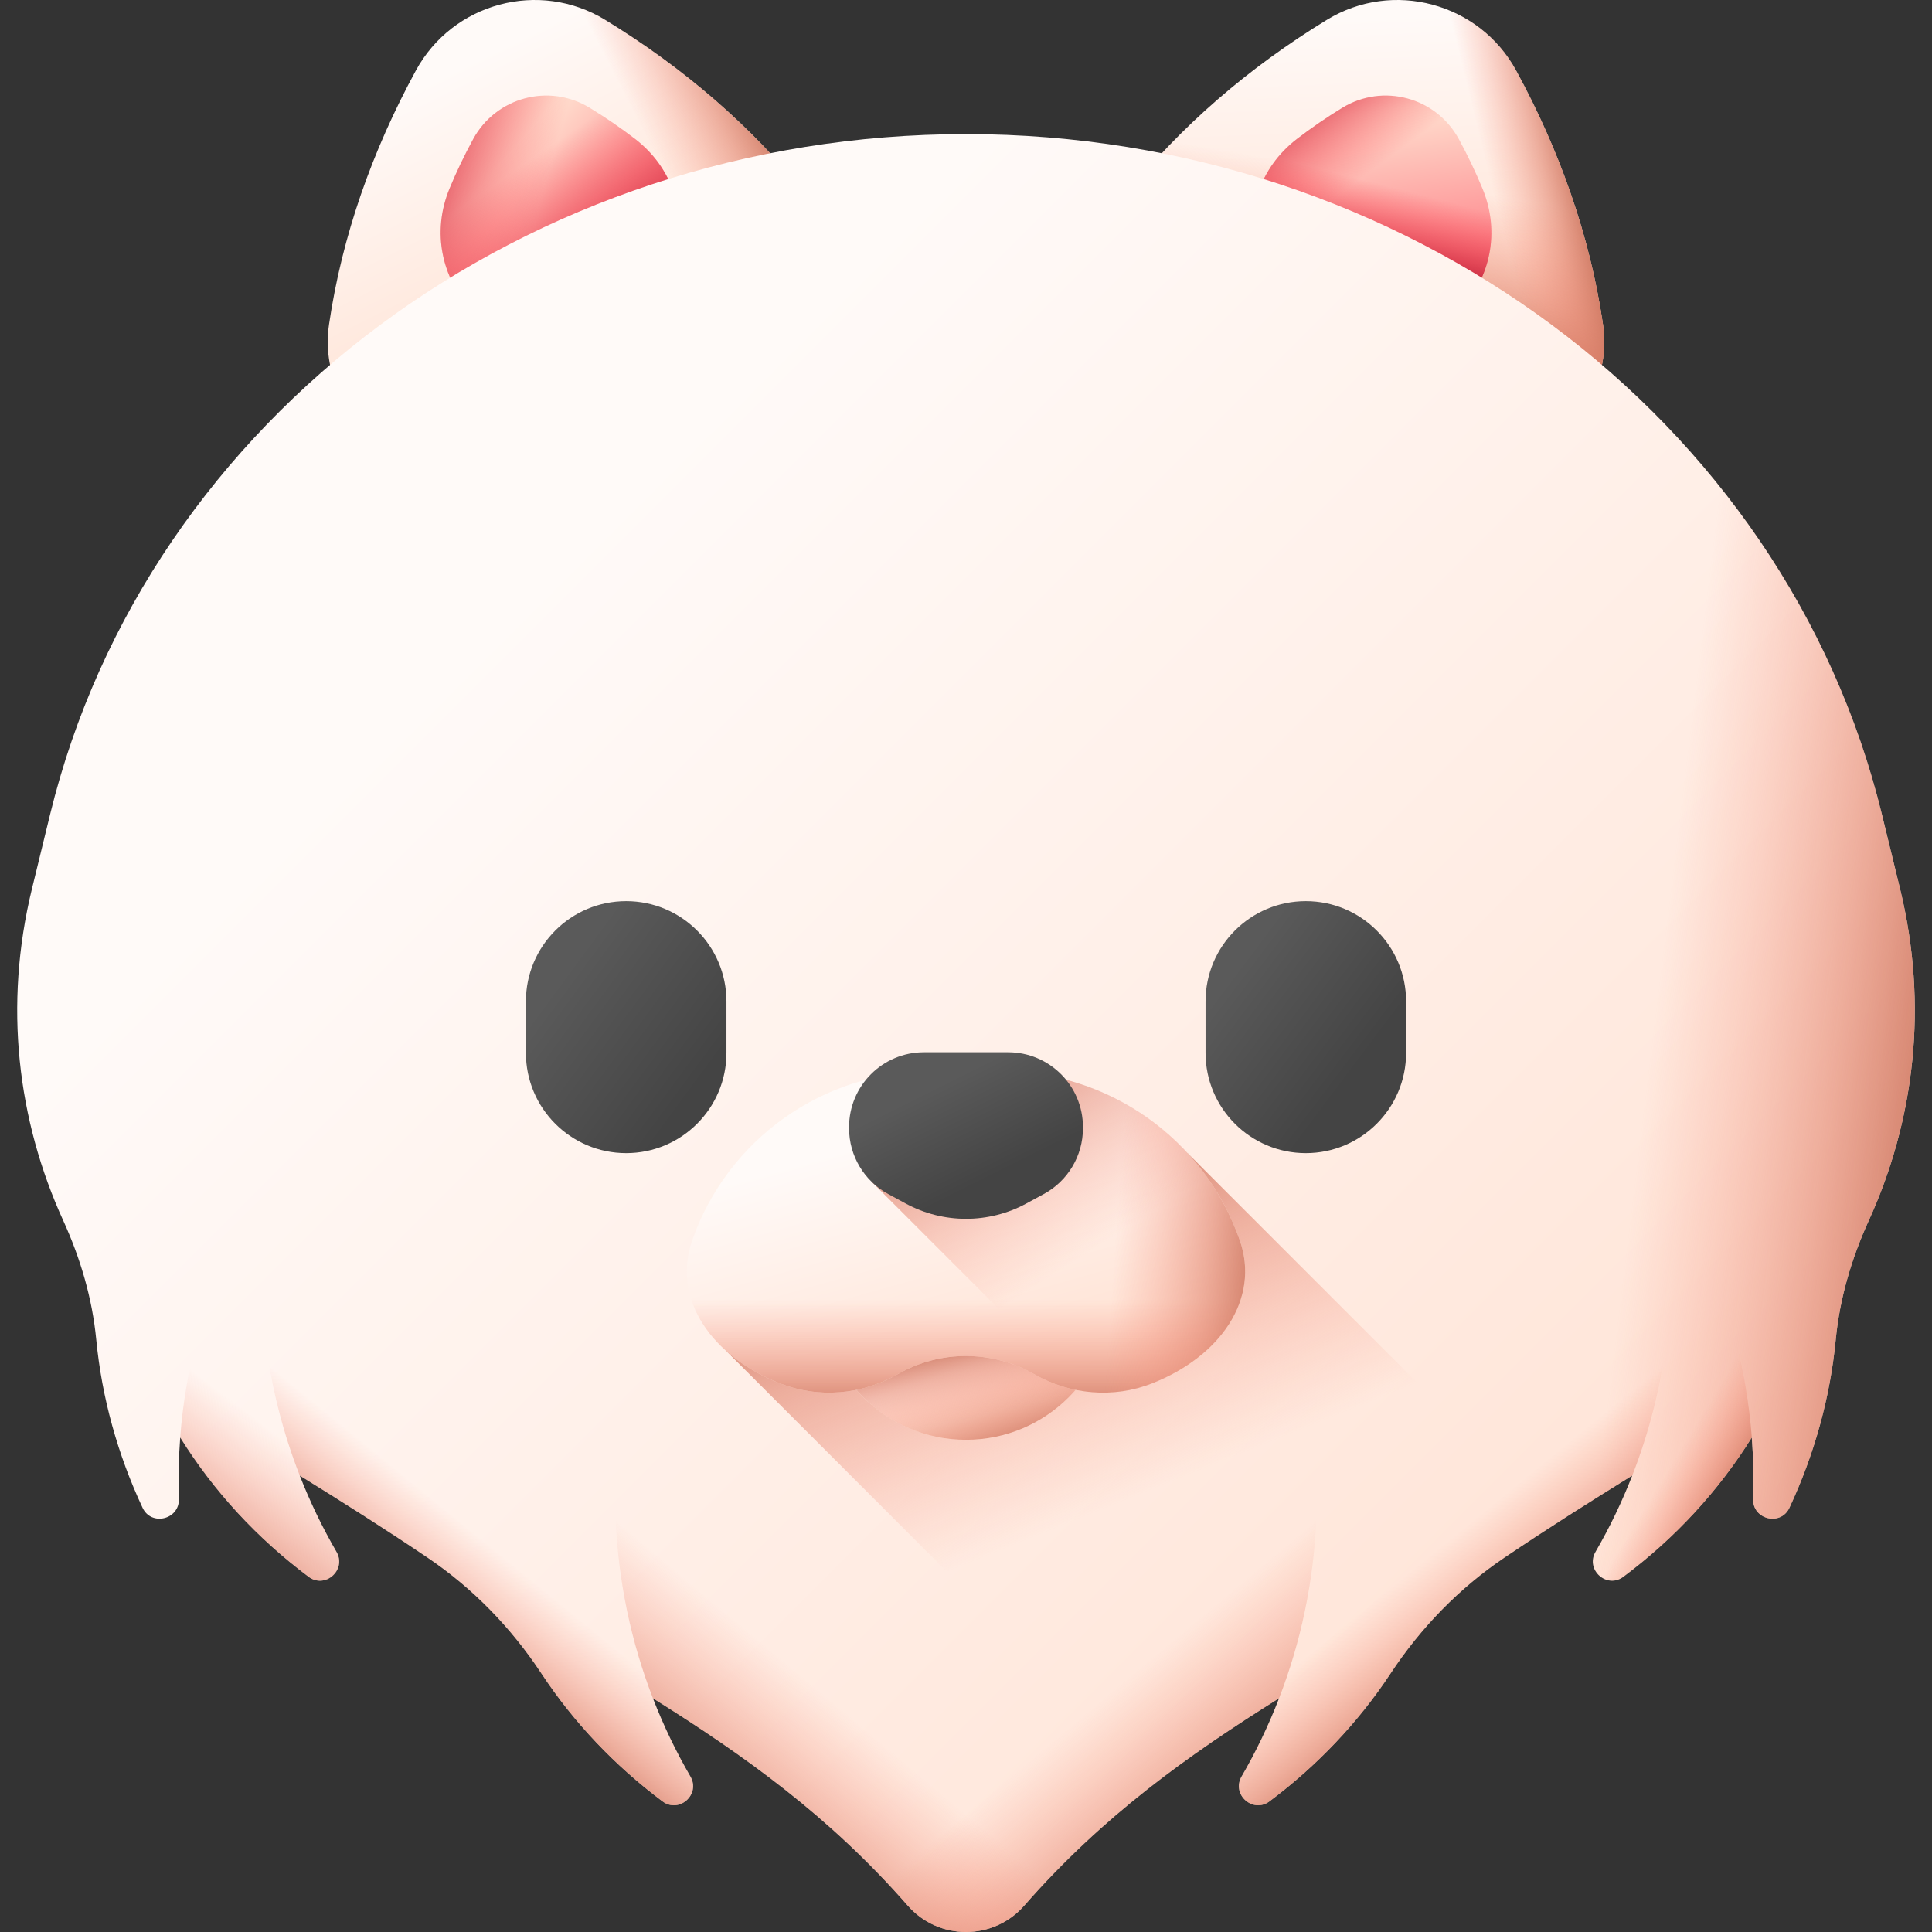 <svg id="Capa_1" enable-background="new 0 0 512 512" height="512" viewBox="0 0 512 512" width="512" xmlns="http://www.w3.org/2000/svg" xmlns:xlink="http://www.w3.org/1999/xlink"><rect x="0" y="0" width="512" height="512" fill="#333333" stroke="none"/><linearGradient id="lg1"><stop offset="0" stop-color="#fffaf8"/><stop offset="1" stop-color="#ffdfcf"/></linearGradient><linearGradient id="SVGID_1_" gradientUnits="userSpaceOnUse" x1="122.264" x2="160.273" xlink:href="#lg1" y1="17.494" y2="93.987"/><linearGradient id="lg2"><stop offset="0" stop-color="#f89580" stop-opacity="0"/><stop offset=".26" stop-color="#f2917c" stop-opacity=".261"/><stop offset=".595" stop-color="#e2856f" stop-opacity=".597"/><stop offset=".971" stop-color="#c8725b" stop-opacity=".974"/><stop offset=".997" stop-color="#c5715a"/></linearGradient><linearGradient id="SVGID_00000062894482353666383040000012341105912757880221_" gradientUnits="userSpaceOnUse" x1="175.929" x2="204.436" xlink:href="#lg2" y1="45.357" y2="30.629"/><linearGradient id="lg3"><stop offset="0" stop-color="#ffdfcf"/><stop offset="1" stop-color="#fd8087"/></linearGradient><linearGradient id="SVGID_00000179611926260804312860000016356836092734023567_" gradientUnits="userSpaceOnUse" x1="130.715" x2="160.648" xlink:href="#lg3" y1="45.677" y2="71.808"/><linearGradient id="lg4"><stop offset="0" stop-color="#fd4755" stop-opacity="0"/><stop offset=".259" stop-color="#f74452" stop-opacity=".259"/><stop offset=".628" stop-color="#e43b4c" stop-opacity=".628"/><stop offset="1" stop-color="#ca2e43"/></linearGradient><linearGradient id="SVGID_00000066503350822273518630000006964502989589115834_" gradientUnits="userSpaceOnUse" x1="137.128" x2="156.607" xlink:href="#lg4" y1="44.801" y2="72.832"/><linearGradient id="SVGID_00000095340428713573383660000009926822930914582664_" gradientUnits="userSpaceOnUse" x1="142.007" x2="107.324" xlink:href="#lg4" y1="57.701" y2="47.724"/><linearGradient id="SVGID_00000154417271923965311510000014806072239709685172_" gradientUnits="userSpaceOnUse" x1="355.062" x2="358.625" xlink:href="#lg1" y1="4.911" y2="89.362"/><linearGradient id="SVGID_00000128471396276315867990000003742064207257131172_" gradientUnits="userSpaceOnUse" x1="364.079" x2="356.952" xlink:href="#lg2" y1="46.509" y2="88.556"/><linearGradient id="SVGID_00000099651956824927722770000009873100656125536142_" gradientUnits="userSpaceOnUse" x1="397.127" x2="420.289" xlink:href="#lg2" y1="56.885" y2="51.184"/><linearGradient id="SVGID_00000076599333611370851810000000246916073473546687_" gradientUnits="userSpaceOnUse" x1="359.104" x2="365.28" xlink:href="#lg3" y1="30.334" y2="73.094"/><linearGradient id="SVGID_00000075858751006094757950000010354368468347569559_" gradientUnits="userSpaceOnUse" x1="366.657" x2="362.143" xlink:href="#lg4" y1="48.998" y2="66.577"/><linearGradient id="SVGID_00000033350288879843827230000011972548587697367997_" gradientUnits="userSpaceOnUse" x1="356.729" x2="340.1" xlink:href="#lg4" y1="50.225" y2="27.42"/><linearGradient id="SVGID_00000095296259435422699600000016995345927364083859_" gradientUnits="userSpaceOnUse" x1="139.237" x2="480.89" xlink:href="#lg1" y1="155.936" y2="497.588"/><linearGradient id="SVGID_00000156576646230450206360000002421128104387822009_" gradientUnits="userSpaceOnUse" x1="438.907" x2="520.151" xlink:href="#lg2" y1="266.401" y2="276.378"/><linearGradient id="SVGID_00000078026581384032193730000011482231162329308300_" gradientUnits="userSpaceOnUse" x1="449.286" x2="466.39" xlink:href="#lg2" y1="377.548" y2="388"/><linearGradient id="SVGID_00000064328418806082022620000017588736654825893554_" gradientUnits="userSpaceOnUse" x1="302.864" x2="336.36" xlink:href="#lg2" y1="441.399" y2="481.308"/><linearGradient id="SVGID_00000106836799575407691400000013433581134722536348_" gradientUnits="userSpaceOnUse" x1="307.824" x2="270.765" xlink:href="#lg2" y1="393.794" y2="301.623"/><linearGradient id="SVGID_00000066494038491547846980000009127383677067694240_" gradientTransform="matrix(-1 0 0 1 569.71 0)" gradientUnits="userSpaceOnUse" x1="360.576" x2="394.071" xlink:href="#lg2" y1="441.399" y2="481.308"/><linearGradient id="SVGID_00000011013728127430808780000013587992344576391584_" gradientUnits="userSpaceOnUse" x1="259.379" x2="266.98" xlink:href="#lg1" y1="352.789" y2="375.119"/><linearGradient id="SVGID_00000169539625389577652460000016811518193492652198_" gradientUnits="userSpaceOnUse" x1="261.98" x2="270.532" xlink:href="#lg2" y1="360.191" y2="384.897"/><linearGradient id="SVGID_00000122687250141871833130000001325388600171161762_" gradientUnits="userSpaceOnUse" x1="263.459" x2="258.708" xlink:href="#lg2" y1="374.658" y2="353.753"/><linearGradient id="SVGID_00000026881796444689458550000002928236518256489393_" gradientUnits="userSpaceOnUse" x1="245.248" x2="265.916" xlink:href="#lg1" y1="298.735" y2="372.14"/><linearGradient id="SVGID_00000018950350479766988460000005765729825342687409_" gradientUnits="userSpaceOnUse" x1="256" x2="256" xlink:href="#lg2" y1="344.373" y2="376.726"/><linearGradient id="SVGID_00000147932880728173839970000004312920783312775074_" gradientUnits="userSpaceOnUse" x1="288.041" x2="252.408" xlink:href="#lg2" y1="332.241" y2="276.177"/><linearGradient id="SVGID_00000035511769145847590220000003450299685158077881_" gradientUnits="userSpaceOnUse" x1="295.629" x2="336.964" xlink:href="#lg2" y1="327.615" y2="330.465"/><linearGradient id="lg5"><stop offset="0" stop-color="#5a5a5a"/><stop offset="1" stop-color="#444"/></linearGradient><linearGradient id="SVGID_00000116920246522526727450000001771624913902099861_" gradientUnits="userSpaceOnUse" x1="250.04" x2="262.558" xlink:href="#lg5" y1="286.922" y2="311.958"/><linearGradient id="SVGID_00000165200652284062213310000004610472830302816931_" gradientUnits="userSpaceOnUse" x1="148.611" x2="185.507" xlink:href="#lg5" y1="259.444" y2="286.604"/><linearGradient id="SVGID_00000165924373039609269900000009194321756918801836_" gradientUnits="userSpaceOnUse" x1="326.925" x2="359.722" xlink:href="#lg5" y1="257.853" y2="282.451"/><linearGradient id="SVGID_00000175301117811993526280000013072242485012365960_" gradientUnits="userSpaceOnUse" x1="381.213" x2="402.593" xlink:href="#lg2" y1="410.458" y2="436.589"/><linearGradient id="SVGID_00000055681563323219120180000002959957290889614980_" gradientUnits="userSpaceOnUse" x1="70.225" x2="44.094" xlink:href="#lg2" y1="377.823" y2="412.268"/><linearGradient id="SVGID_00000105387140272839567470000011577215090339054730_" gradientTransform="matrix(-1 0 0 1 792.645 0)" gradientUnits="userSpaceOnUse" x1="661.859" x2="683.239" xlink:href="#lg2" y1="410.458" y2="436.589"/><g><g><g><path d="m160.364 5.252c-17.462-10.671-40.367-4.534-50.155 13.439-11.518 21.151-19.565 43.822-23.003 67.239-3.666 24.969 22.51 43.456 44.796 31.616 18.236-9.689 38.28-15.06 58.917-15.787 25.221-.889 38.646-29.988 22.986-49.778-14.686-18.56-32.991-34.171-53.541-46.729z" fill="url(#SVGID_1_)"/><path d="m160.364 5.252c-17.462-10.671-40.367-4.534-50.155 13.439-11.518 21.151-19.565 43.822-23.003 67.239-3.666 24.969 22.51 43.456 44.796 31.616 18.236-9.689 38.28-15.06 58.917-15.787 25.221-.889 38.646-29.988 22.986-49.778-14.686-18.56-32.991-34.171-53.541-46.729z" fill="url(#SVGID_00000062894482353666383040000012341105912757880221_)"/><path d="m156.295 28.576c-10.793-6.596-24.85-2.829-30.899 8.279-2.323 4.267-4.418 8.634-6.258 13.084-9.743 23.562 12.164 47.789 36.748 41.027.328-.09.656-.178.984-.264 24.7-6.469 31.634-38.367 11.387-53.923-3.819-2.934-7.816-5.669-11.962-8.203z" fill="url(#SVGID_00000179611926260804312860000016356836092734023567_)"/><path d="m156.295 28.576c-10.793-6.596-24.85-2.829-30.899 8.279-2.323 4.267-4.418 8.634-6.258 13.084-9.743 23.562 12.164 47.789 36.748 41.027.328-.09.656-.178.984-.264 24.7-6.469 31.634-38.367 11.387-53.923-3.819-2.934-7.816-5.669-11.962-8.203z" fill="url(#SVGID_00000066503350822273518630000006964502989589115834_)"/><path d="m156.295 28.576c-10.793-6.596-24.85-2.829-30.899 8.279-2.323 4.267-4.418 8.634-6.258 13.084-9.743 23.562 12.164 47.789 36.748 41.027.328-.09.656-.178.984-.264 24.7-6.469 31.634-38.367 11.387-53.923-3.819-2.934-7.816-5.669-11.962-8.203z" fill="url(#SVGID_00000095340428713573383660000009926822930914582664_)"/></g><g><path d="m351.636 5.252c17.462-10.671 40.367-4.534 50.155 13.439 11.518 21.151 19.565 43.822 23.004 67.239 3.666 24.969-22.51 43.456-44.796 31.616-18.236-9.689-38.28-15.06-58.917-15.787-25.221-.889-38.646-29.988-22.986-49.778 14.685-18.56 32.989-34.171 53.54-46.729z" fill="url(#SVGID_00000154417271923965311510000014806072239709685172_)"/><path d="m351.636 5.252c17.462-10.671 40.367-4.534 50.155 13.439 11.518 21.151 19.565 43.822 23.004 67.239 3.666 24.969-22.51 43.456-44.796 31.616-18.236-9.689-38.28-15.06-58.917-15.787-25.221-.889-38.646-29.988-22.986-49.778 14.685-18.56 32.989-34.171 53.54-46.729z" fill="url(#SVGID_00000128471396276315867990000003742064207257131172_)"/><path d="m351.636 5.252c17.462-10.671 40.367-4.534 50.155 13.439 11.518 21.151 19.565 43.822 23.004 67.239 3.666 24.969-22.51 43.456-44.796 31.616-18.236-9.689-38.28-15.06-58.917-15.787-25.221-.889-38.646-29.988-22.986-49.778 14.685-18.56 32.989-34.171 53.54-46.729z" fill="url(#SVGID_00000099651956824927722770000009873100656125536142_)"/><path d="m355.705 28.576c10.793-6.596 24.85-2.829 30.899 8.279 2.323 4.267 4.418 8.634 6.258 13.084 9.743 23.562-12.164 47.789-36.748 41.027-.328-.09-.656-.178-.984-.264-24.7-6.469-31.634-38.367-11.387-53.923 3.819-2.934 7.816-5.669 11.962-8.203z" fill="url(#SVGID_00000076599333611370851810000000246916073473546687_)"/><path d="m355.705 28.576c10.793-6.596 24.85-2.829 30.899 8.279 2.323 4.267 4.418 8.634 6.258 13.084 9.743 23.562-12.164 47.789-36.748 41.027-.328-.09-.656-.178-.984-.264-24.7-6.469-31.634-38.367-11.387-53.923 3.819-2.934 7.816-5.669 11.962-8.203z" fill="url(#SVGID_00000075858751006094757950000010354368468347569559_)"/><path d="m355.705 28.576c10.793-6.596 24.85-2.829 30.899 8.279 2.323 4.267 4.418 8.634 6.258 13.084 9.743 23.562-12.164 47.789-36.748 41.027-.328-.09-.656-.178-.984-.264-24.7-6.469-31.634-38.367-11.387-53.923 3.819-2.934 7.816-5.669 11.962-8.203z" fill="url(#SVGID_00000033350288879843827230000011972548587697367997_)"/></g></g><path d="m503.536 235.548-4.791-19.644c-25.731-105.494-126.498-180.369-242.745-180.369-116.246 0-217.014 74.874-242.744 180.368l-4.791 19.645c-7.539 30.91-3.834 61.309 8.292 87.916 4.558 10.002 7.696 20.613 8.75 31.554 1.482 15.381 5.675 30.439 12.274 44.559 2.322 4.968 9.814 3.114 9.624-2.367-.187-5.385-.064-10.817.355-16.269 8.88 14.286 20.459 26.768 34.03 36.924 4.388 3.284 10.133-1.867 7.381-6.607-3.724-6.415-6.987-13.177-9.743-20.232 11.333 7.023 22.602 14.139 33.622 21.579.071.048.142.096.213.144 12.031 8.114 22.211 18.609 30.205 30.72 8.601 13.032 19.493 24.473 32.102 33.908 4.39 3.285 10.152-1.834 7.398-6.575-3.818-6.573-7.148-13.513-9.948-20.757 24.178 15.147 46.638 31.108 67.556 54.975 8.155 9.304 22.69 9.304 30.845 0 20.918-23.867 43.378-39.828 67.557-54.975-2.8 7.244-6.13 14.184-9.948 20.757-2.754 4.741 3.009 9.86 7.398 6.575 12.609-9.435 23.501-20.877 32.102-33.909 7.993-12.111 18.173-22.605 30.204-30.719.07-.047.141-.095.211-.142 11.021-7.441 22.291-14.557 33.625-21.581-2.756 7.055-6.019 13.817-9.743 20.231-2.752 4.74 2.993 9.891 7.382 6.607 13.571-10.156 25.15-22.639 34.03-36.924.418 5.451.542 10.884.355 16.269-.19 5.481 7.302 7.335 9.624 2.367 6.599-14.119 10.792-29.177 12.274-44.559 1.054-10.941 4.192-21.552 8.75-31.554 12.127-26.606 15.833-57.005 8.294-87.915z" fill="url(#SVGID_00000095296259435422699600000016995345927364083859_)"/><path d="m498.744 215.904c-17.72-72.654-71.034-130.782-140.481-159.934v401.054c3.704-4.297 7.142-8.817 10.268-13.554 7.993-12.111 18.174-22.605 30.204-30.719.07-.047.141-.095.211-.142 11.021-7.441 22.291-14.557 33.625-21.581-2.756 7.055-6.019 13.817-9.743 20.231-2.752 4.74 2.993 9.891 7.382 6.607 13.571-10.156 25.15-22.639 34.03-36.924.418 5.452.541 10.884.355 16.269-.19 5.481 7.302 7.335 9.624 2.367 6.599-14.119 10.792-29.177 12.274-44.559 1.054-10.941 4.192-21.552 8.75-31.554 12.126-26.607 15.831-57.006 8.292-87.916z" fill="url(#SVGID_00000156576646230450206360000002421128104387822009_)"/><path d="m464.25 380.937c-8.878 14.286-20.474 26.772-34.04 36.929-4.389 3.289-10.157-1.829-7.398-6.568 11.637-20.054 18.845-43.448 19.834-68.77l.75-19.294c.05-1.34.09-2.669.12-3.999l2.539.64 3.599 7.408c8.488 17.474 13.217 35.679 14.596 53.654z" fill="url(#SVGID_00000078026581384032193730000011482231162329308300_)"/><g><path d="m220.61 484.839c6.808 6.106 13.463 12.761 19.967 20.183 8.155 9.304 22.69 9.304 30.845 0 20.918-23.867 43.377-39.827 67.555-54.974 5.74-14.845 9.22-30.987 9.886-48.007l.22-47.017h-128.473z" fill="url(#SVGID_00000064328418806082022620000017588736654825893554_)"/></g><path d="m314.727 305.59-122.21 52.493 114.123 114.124c10.428-8.018 21.198-15.181 32.339-22.16-2.8 7.244-6.13 14.184-9.948 20.757-2.754 4.741 3.009 9.86 7.398 6.575 12.609-9.436 23.501-20.877 32.102-33.909 7.993-12.111 18.174-22.605 30.204-30.719.07-.047.141-.095.211-.142 4.544-3.068 9.138-6.071 13.754-9.044z" fill="url(#SVGID_00000106836799575407691400000013433581134722536348_)"/><g><path d="m291.388 484.839c-6.808 6.106-13.462 12.761-19.967 20.183-8.155 9.304-22.69 9.304-30.845 0-20.918-23.867-43.377-39.827-67.555-54.974-5.74-14.845-9.221-30.987-9.886-48.007l-.22-47.017h128.473z" fill="url(#SVGID_00000066494038491547846980000009127383677067694240_)"/></g><g><path d="m256 381.56c-21.274 0-38.52-17.246-38.52-38.52v-6.762h77.04v6.762c0 21.274-17.246 38.52-38.52 38.52z" fill="url(#SVGID_00000011013728127430808780000013587992344576391584_)"/><path d="m256 381.56c-21.274 0-38.52-17.246-38.52-38.52v-6.762h77.04v6.762c0 21.274-17.246 38.52-38.52 38.52z" fill="url(#SVGID_00000169539625389577652460000016811518193492652198_)"/><path d="m256 381.56c-21.274 0-38.52-17.246-38.52-38.52v-6.762h77.04v6.762c0 21.274-17.246 38.52-38.52 38.52z" fill="url(#SVGID_00000122687250141871833130000001325388600171161762_)"/><g><path d="m328.543 328.659c-9.393-26.797-34.69-44.735-63.085-44.735h-18.916c-28.395 0-53.692 17.938-63.085 44.735-5.466 15.594 5.123 30.821 23.27 37.966 10.18 4.008 21.656 3.014 31.146-2.43 11.226-6.44 25.026-6.44 36.252 0 9.49 5.444 20.966 6.438 31.146 2.43 18.149-7.145 28.738-22.371 23.272-37.966z" fill="url(#SVGID_00000026881796444689458550000002928236518256489393_)"/><path d="m183.457 328.659c-5.466 15.595 5.123 30.821 23.27 37.966 10.18 4.008 21.656 3.014 31.146-2.43 11.226-6.44 25.026-6.44 36.252 0 9.49 5.444 20.966 6.438 31.146 2.429 18.148-7.145 28.737-22.371 23.27-37.966-1.922-5.484-4.52-10.589-7.665-15.253h-129.754c-3.144 4.665-5.742 9.77-7.665 15.254z" fill="url(#SVGID_00000018950350479766988460000005765729825342687409_)"/><path d="m328.543 328.659c-9.393-26.797-34.69-44.735-63.085-44.735h-4.757l-29.482 29.482 55.156 55.156c6.297 1.05 12.826.453 18.897-1.938 18.148-7.144 28.737-22.37 23.271-37.965z" fill="url(#SVGID_00000147932880728173839970000004312920783312775074_)"/><path d="m328.543 328.659c-9.393-26.796-34.69-44.735-63.085-44.735h-14.556v75.81c7.9-1.116 16.082.364 23.223 4.46 9.49 5.444 20.966 6.438 31.146 2.429 18.149-7.143 28.738-22.369 23.272-37.964z" fill="url(#SVGID_00000035511769145847590220000003450299685158077881_)"/></g></g><path d="m271.991 318.941 4.627-2.51c6.392-3.468 10.373-10.157 10.373-17.43v-.309c0-10.952-8.878-19.83-19.83-19.83h-22.322c-10.952 0-19.83 8.878-19.83 19.83v.309c0 7.272 3.981 13.961 10.373 17.43l4.627 2.51c9.974 5.411 22.008 5.411 31.982 0z" fill="url(#SVGID_00000116920246522526727450000001771624913902099861_)"/><g><path d="m165.943 305.59c-14.677 0-26.574-11.898-26.574-26.574v-13.628c0-14.677 11.898-26.574 26.574-26.574 14.676 0 26.574 11.898 26.574 26.574v13.628c0 14.676-11.898 26.574-26.574 26.574z" fill="url(#SVGID_00000165200652284062213310000004610472830302816931_)"/><path d="m346.057 305.59c-14.677 0-26.574-11.898-26.574-26.574v-13.628c0-14.677 11.898-26.574 26.574-26.574 14.677 0 26.574 11.898 26.574 26.574v13.628c0 14.676-11.897 26.574-26.574 26.574z" fill="url(#SVGID_00000165924373039609269900000009194321756918801836_)"/></g><path d="m349.083 355.024-.22 47.017c-.67 17.015-4.149 33.161-9.887 48.006-2.799 7.248-6.128 14.186-9.947 20.754-2.749 4.749 3.009 9.867 7.398 6.578 12.606-9.437 23.503-20.874 32.101-33.91 7.998-12.107 18.175-22.604 30.211-30.721.07-.04.14-.09.21-.14 11.017-7.438 22.283-14.555 33.619-21.583 4.42-11.303 7.529-23.366 9.068-36h-92.553z" fill="url(#SVGID_00000175301117811993526280000013072242485012365960_)"/><g><path d="m47.748 380.937c8.878 14.286 20.474 26.772 34.04 36.929 4.389 3.289 10.157-1.829 7.398-6.568-11.637-20.054-18.845-43.448-19.834-68.77l-.75-19.294c-.05-1.34-.09-2.669-.12-3.999l-2.539.64-3.599 7.408c-8.487 17.474-13.216 35.679-14.596 53.654z" fill="url(#SVGID_00000055681563323219120180000002959957290889614980_)"/><path d="m162.915 355.024.22 47.017c.67 17.015 4.149 33.161 9.887 48.006 2.799 7.248 6.128 14.186 9.947 20.754 2.749 4.749-3.009 9.867-7.398 6.578-12.607-9.437-23.503-20.874-32.101-33.91-7.998-12.107-18.175-22.604-30.211-30.721-.07-.04-.14-.09-.21-.14-11.016-7.438-22.283-14.555-33.619-21.583-4.42-11.303-7.529-23.366-9.068-36h92.553z" fill="url(#SVGID_00000105387140272839567470000011577215090339054730_)"/></g></g></svg>